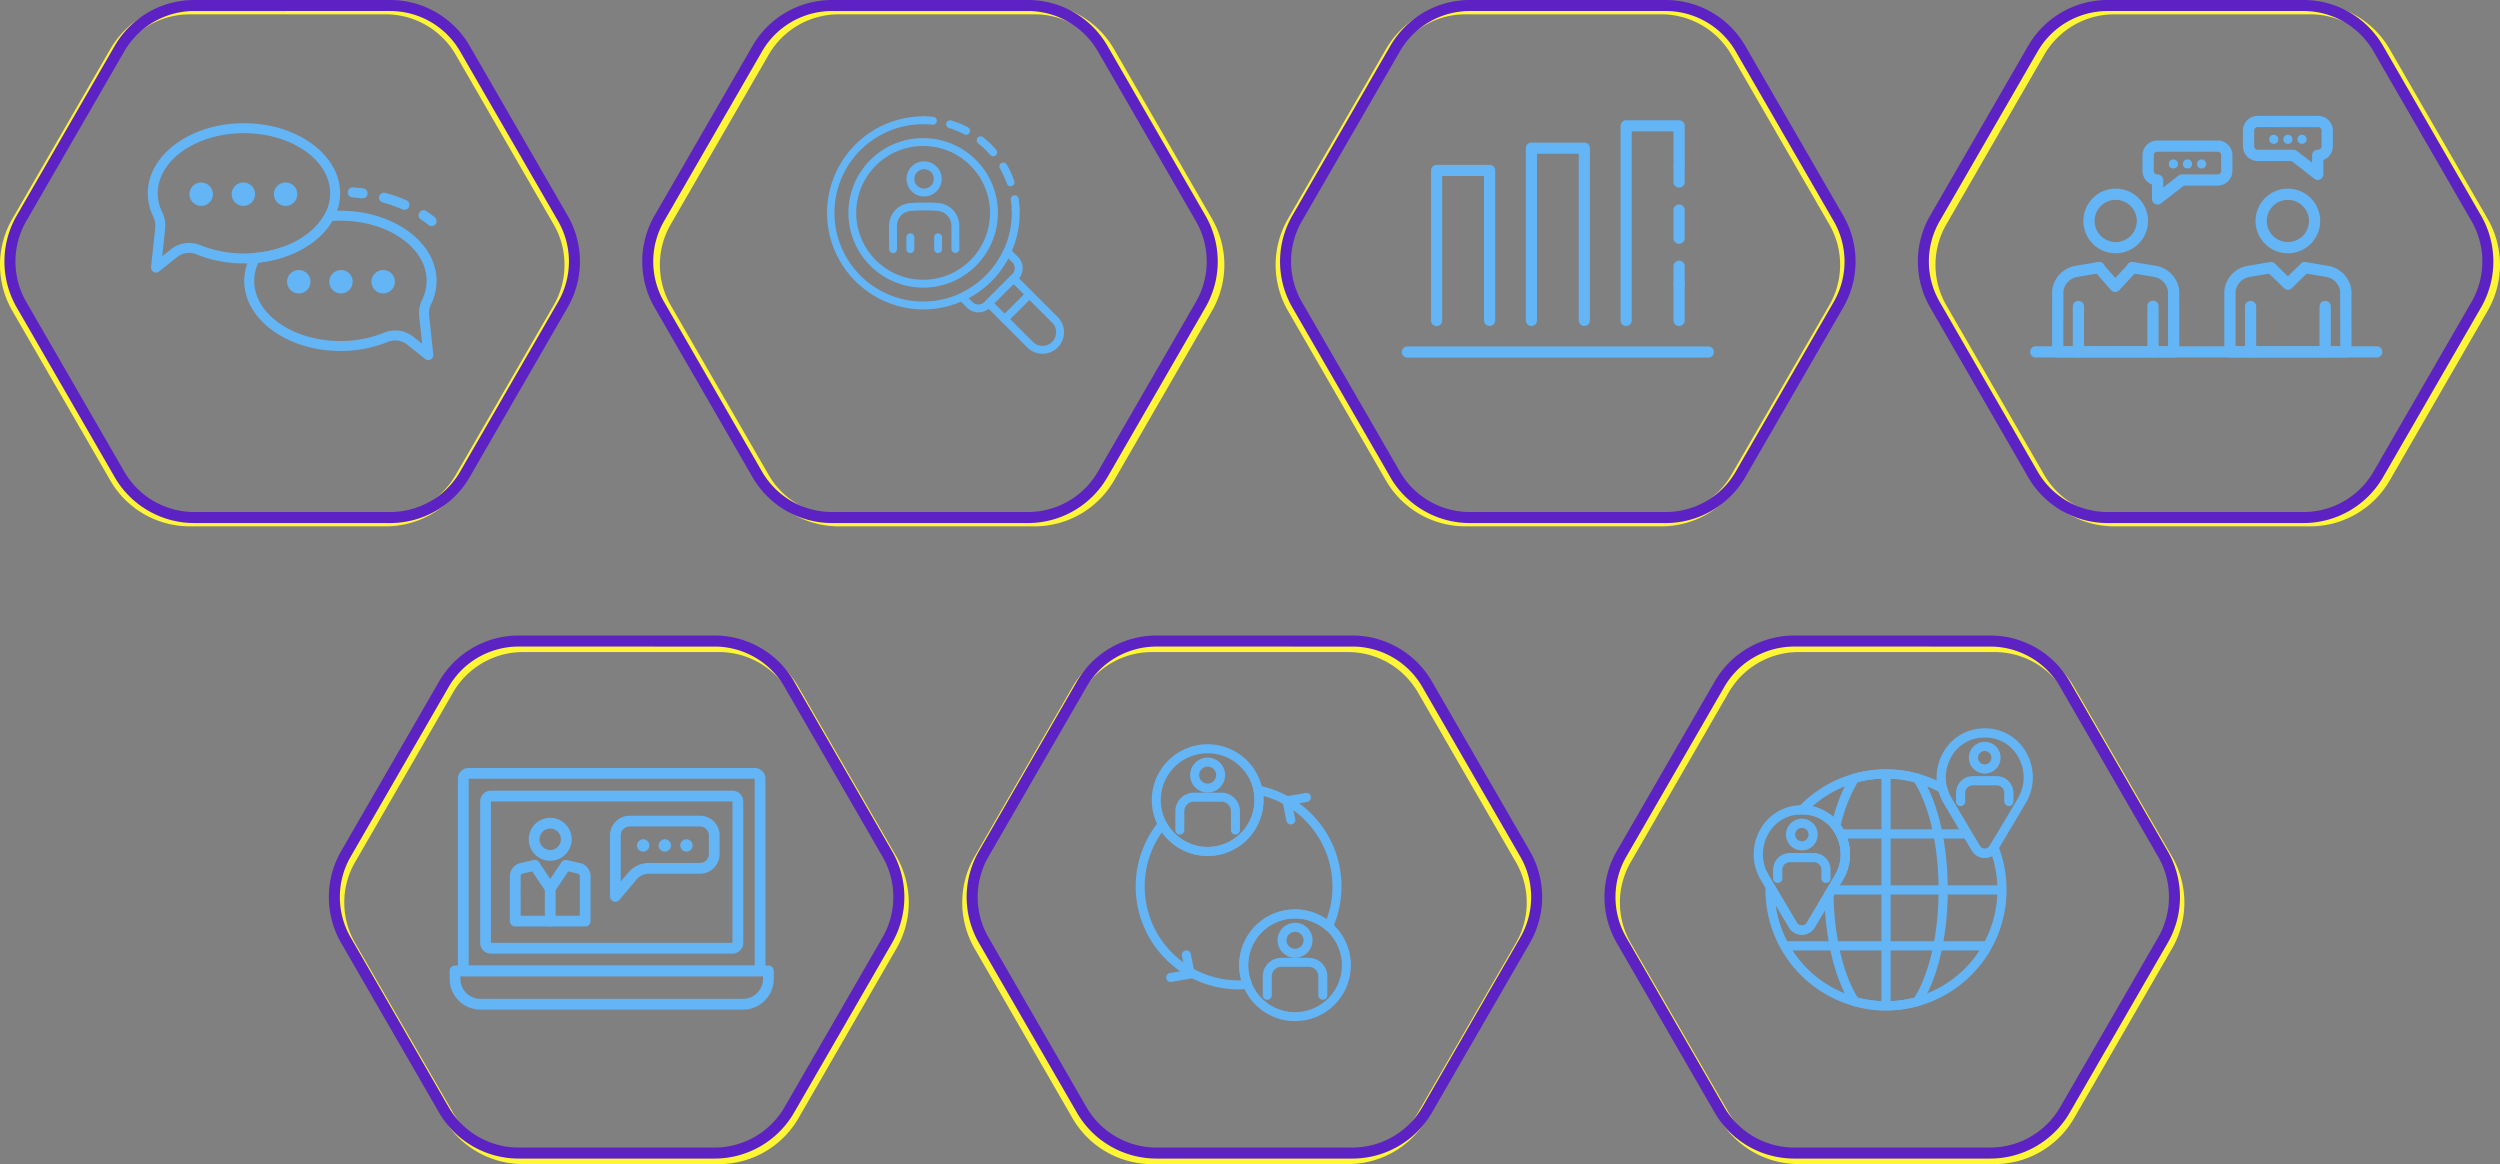 <svg xmlns="http://www.w3.org/2000/svg" width="932.78" height="434.334" viewBox="0 0 932.78 434.334">
  <rect x="0" y="0" width="932.78" height="434.334" fill="#808080" stroke="none"/>
  <g id="Grupo_82343" data-name="Grupo 82343" transform="translate(-334 -2134.105)">
    <g id="Grupo_80940" data-name="Grupo 80940" transform="translate(334 2115.578)">
      <g id="Grupo_80926" data-name="Grupo 80926" transform="translate(0 18.527)">
        <g id="Grupo_80898" data-name="Grupo 80898" transform="translate(55.136 45.969)">
          <path id="Trazado_114258" data-name="Trazado 114258" d="M89.589,200.681a1.856,1.856,0,0,1-1.846-2.053l1.571-14.793a7.326,7.326,0,0,0-.733-3.984,19.837,19.837,0,0,1-2.065-8.733c0-14.425,16.1-26.16,35.882-26.16s35.881,11.735,35.881,26.16-16.1,26.16-35.881,26.16a46.78,46.78,0,0,1-17.707-3.387,7.212,7.212,0,0,0-7.245,1.032l-6.7,5.352A1.858,1.858,0,0,1,89.589,200.681ZM122.4,148.673c-17.736,0-32.166,10.069-32.166,22.445a16.135,16.135,0,0,0,1.691,7.107,11.047,11.047,0,0,1,1.085,6l-1.1,10.365,3.219-2.572a10.919,10.919,0,0,1,10.984-1.564,43.044,43.044,0,0,0,16.288,3.105c17.735,0,32.166-10.069,32.166-22.445S140.133,148.673,122.4,148.673Z" transform="translate(-86.516 -144.958)" fill="#64b5f6"/>
          <ellipse id="Elipse_4861" data-name="Elipse 4861" cx="4.374" cy="4.374" rx="4.374" ry="4.374" transform="translate(15.549 22.11)" fill="#64b5f6"/>
          <ellipse id="Elipse_4862" data-name="Elipse 4862" cx="4.374" cy="4.374" rx="4.374" ry="4.374" transform="translate(31.295 22.11)" fill="#64b5f6"/>
          <ellipse id="Elipse_4863" data-name="Elipse 4863" cx="4.374" cy="4.374" rx="4.374" ry="4.374" transform="translate(47.042 22.11)" fill="#64b5f6"/>
          <ellipse id="Elipse_4864" data-name="Elipse 4864" cx="4.374" cy="4.374" rx="4.374" ry="4.374" transform="translate(83.458 54.77)" fill="#64b5f6"/>
          <ellipse id="Elipse_4865" data-name="Elipse 4865" cx="4.374" cy="4.374" rx="4.374" ry="4.374" transform="translate(67.711 54.77)" fill="#64b5f6"/>
          <ellipse id="Elipse_4866" data-name="Elipse 4866" cx="4.374" cy="4.374" rx="4.374" ry="4.374" transform="translate(51.965 54.77)" fill="#64b5f6"/>
          <path id="Trazado_114259" data-name="Trazado 114259" d="M208.2,248.765a1.854,1.854,0,0,1-1.159-.406l-6.7-5.351a7.208,7.208,0,0,0-7.249-1.032,46.793,46.793,0,0,1-17.706,3.387c-19.784,0-35.88-11.735-35.88-26.16a20.077,20.077,0,0,1,2.425-9.425,1.861,1.861,0,0,1,1.482-.984c11.941-1.047,21.962-6.626,26.149-14.558a1.858,1.858,0,0,1,1.482-.983c1.629-.143,3.008-.209,4.341-.209,19.785,0,35.881,11.735,35.881,26.159a19.841,19.841,0,0,1-2.063,8.732,7.329,7.329,0,0,0-.733,3.984l1.571,14.793a1.858,1.858,0,0,1-1.847,2.053Zm-12.357-11.049a10.923,10.923,0,0,1,6.821,2.389l3.22,2.573-1.1-10.367a11.048,11.048,0,0,1,1.085-6,16.142,16.142,0,0,0,1.689-7.106c0-12.376-14.43-22.445-32.166-22.445-.953,0-1.936.037-3.042.116-4.884,8.318-15.274,14.174-27.562,15.517a16.108,16.108,0,0,0-1.56,6.811c0,12.376,14.429,22.445,32.164,22.445a43.045,43.045,0,0,0,16.288-3.105A10.918,10.918,0,0,1,195.841,237.717Z" transform="translate(-103.515 -160.383)" fill="#64b5f6"/>
          <path id="Trazado_114260" data-name="Trazado 114260" d="M240.14,198.678a1.845,1.845,0,0,1-1.157-.407c-.9-.721-1.869-1.423-2.87-2.087a1.858,1.858,0,0,1,2.053-3.1c1.092.724,2.148,1.492,3.135,2.281a1.858,1.858,0,0,1-1.161,3.309Z" transform="translate(-134.238 -160.298)" fill="#64b5f6"/>
          <path id="Trazado_114261" data-name="Trazado 114261" d="M223.023,189.52a1.853,1.853,0,0,1-.745-.158,52.894,52.894,0,0,0-7.4-2.6,1.858,1.858,0,0,1,.976-3.585,56.59,56.59,0,0,1,7.914,2.788,1.858,1.858,0,0,1-.749,3.559Z" transform="translate(-127.254 -157.196)" fill="#64b5f6"/>
          <path id="Trazado_114262" data-name="Trazado 114262" d="M201.9,184.306a1.819,1.819,0,0,1-.241-.016q-1.774-.231-3.592-.362a1.858,1.858,0,0,1,.265-3.706q1.927.138,3.806.384a1.858,1.858,0,0,1-.238,3.7Z" transform="translate(-121.745 -156.269)" fill="#64b5f6"/>
        </g>
        <path id="Trazado_114327" data-name="Trazado 114327" d="M149.31,274.251h-73.2a34.278,34.278,0,0,1-29.6-17.092L9.9,193.766a34.278,34.278,0,0,1,0-34.184l36.6-63.393A34.278,34.278,0,0,1,76.109,79.1h73.2a34.279,34.279,0,0,1,29.6,17.092l36.6,63.393a34.275,34.275,0,0,1,0,34.184l-36.6,63.394A34.279,34.279,0,0,1,149.31,274.251ZM76.109,83.213A30.154,30.154,0,0,0,50.07,98.246l-36.6,63.394a30.148,30.148,0,0,0,0,30.067L50.07,255.1a30.152,30.152,0,0,0,26.039,15.033h73.2A30.15,30.15,0,0,0,175.349,255.1l36.6-63.394a30.151,30.151,0,0,0,0-30.067l-36.6-63.394A30.152,30.152,0,0,0,149.31,83.213Z" transform="translate(-5.339 -77.861)" fill="#fef536"/>
        <g id="Grupo_80911" data-name="Grupo 80911" transform="translate(1.647)">
          <path id="Trazado_114338" data-name="Trazado 114338" d="M151.735,272.433h-73.2a34.279,34.279,0,0,1-29.6-17.092l-36.6-63.394a34.277,34.277,0,0,1,0-34.184l36.6-63.394a34.28,34.28,0,0,1,29.6-17.092h73.2a34.28,34.28,0,0,1,29.6,17.092l36.6,63.394a34.277,34.277,0,0,1,0,34.184l-36.6,63.394A34.28,34.28,0,0,1,151.735,272.433ZM78.534,81.395A30.151,30.151,0,0,0,52.5,96.428L15.9,159.822a30.151,30.151,0,0,0,0,30.067l36.6,63.393a30.151,30.151,0,0,0,26.038,15.034h73.2a30.152,30.152,0,0,0,26.039-15.034l36.6-63.393a30.148,30.148,0,0,0,0-30.067l-36.6-63.394a30.152,30.152,0,0,0-26.039-15.034Z" transform="translate(-7.765 -77.278)" fill="#5c22c3"/>
        </g>
      </g>
    </g>
    <g id="Grupo_80941" data-name="Grupo 80941" transform="translate(573.621 2115.578)">
      <g id="Grupo_80927" data-name="Grupo 80927" transform="translate(0 18.527)">
        <g id="Grupo_80903" data-name="Grupo 80903" transform="translate(68.779 43.4)">
          <path id="Trazado_114298" data-name="Trazado 114298" d="M509.861,179.007a6.549,6.549,0,1,1,.014,0Zm0-10.173a3.614,3.614,0,1,0,3.614,3.607A3.593,3.593,0,0,0,509.859,168.834Z" transform="translate(-473.478 -149.104)" fill="#64b5f6"/>
          <path id="Trazado_114299" data-name="Trazado 114299" d="M495.227,207.406a1.471,1.471,0,0,1-1.472-1.466l-.031-8.689a8.506,8.506,0,0,1,7.52-8.473,47.232,47.232,0,0,1,5.575-.2,47.747,47.747,0,0,1,5.544.173,8.5,8.5,0,0,1,7.558,8.437l.031,8.686a1.472,1.472,0,0,1-2.944.012l-.03-8.688a5.56,5.56,0,0,0-4.943-5.519,44.486,44.486,0,0,0-5.21-.155,45.548,45.548,0,0,0-5.241.178,5.561,5.561,0,0,0-4.916,5.54l.03,8.685a1.472,1.472,0,0,1-1.466,1.478Z" transform="translate(-470.406 -156.38)" fill="#64b5f6"/>
          <path id="Trazado_114300" data-name="Trazado 114300" d="M499.262,208.925a27.89,27.89,0,1,1,19.727-8.158A27.8,27.8,0,0,1,499.262,208.925Zm0-52.838a24.958,24.958,0,1,0,17.646,7.308A24.8,24.8,0,0,0,499.262,156.086Z" transform="translate(-463.238 -145.015)" fill="#64b5f6"/>
          <path id="Trazado_114301" data-name="Trazado 114301" d="M515.41,144.314a1.541,1.541,0,0,1-.157-.008,33.774,33.774,0,0,0-3.516-.186,1.472,1.472,0,0,1,0-2.944,36.18,36.18,0,0,1,3.827.2,1.472,1.472,0,0,1-.153,2.935Z" transform="translate(-475.712 -141.176)" fill="#64b5f6"/>
          <path id="Trazado_114302" data-name="Trazado 114302" d="M549.091,167.949a1.473,1.473,0,0,1-1.39-.988,32.683,32.683,0,0,0-2.59-5.64,1.472,1.472,0,1,1,2.547-1.477,35.751,35.751,0,0,1,2.823,6.148,1.472,1.472,0,0,1-.906,1.874A1.449,1.449,0,0,1,549.091,167.949Zm-6.474-11.172a1.465,1.465,0,0,1-1.113-.509q-.78-.9-1.639-1.761a33.785,33.785,0,0,0-2.846-2.538,1.472,1.472,0,1,1,1.831-2.306,36.892,36.892,0,0,1,3.1,2.761q.933.936,1.782,1.918a1.472,1.472,0,0,1-1.113,2.435ZM532.5,148.75a1.46,1.46,0,0,1-.682-.168,33.243,33.243,0,0,0-5.747-2.347,1.472,1.472,0,0,1,.854-2.817,36.082,36.082,0,0,1,6.259,2.557,1.472,1.472,0,0,1-.684,2.776Z" transform="translate(-480.447 -141.874)" fill="#64b5f6"/>
          <path id="Trazado_114303" data-name="Trazado 114303" d="M562.4,191.139a1.472,1.472,0,0,1-1.469-1.411,33.137,33.137,0,0,0-.331-3.506,1.472,1.472,0,0,1,2.912-.431,36.691,36.691,0,0,1,.361,3.817,1.473,1.473,0,0,1-1.411,1.531Z" transform="translate(-491.853 -155.085)" fill="#64b5f6"/>
          <path id="Trazado_114304" data-name="Trazado 114304" d="M495.418,213.225a36.025,36.025,0,0,1,0-72.049,1.472,1.472,0,1,1,0,2.944,33.081,33.081,0,1,0,33.053,31.7,1.469,1.469,0,0,1,1.411-1.531,1.485,1.485,0,0,1,1.531,1.41,36.024,36.024,0,0,1-35.994,37.527Z" transform="translate(-459.393 -141.176)" fill="#64b5f6"/>
          <path id="Trazado_114305" data-name="Trazado 114305" d="M539.222,237.482a6.054,6.054,0,0,1-4.293-1.775L532,232.78a1.473,1.473,0,0,1,.424-2.378,33.2,33.2,0,0,0,16.194-16.195,1.472,1.472,0,0,1,2.378-.425l2.928,2.929a6.078,6.078,0,0,1,0,8.583l-10.412,10.412A6.054,6.054,0,0,1,539.222,237.482Zm-3.69-5.336,1.479,1.479a3.13,3.13,0,0,0,4.422,0l10.412-10.412a3.128,3.128,0,0,0,0-4.42l-1.481-1.481a36.2,36.2,0,0,1-14.832,14.834Z" transform="translate(-482.547 -164.329)" fill="#64b5f6"/>
          <path id="Trazado_114306" data-name="Trazado 114306" d="M567.847,257.644a7.992,7.992,0,0,1-5.669-2.345l-15.443-15.443a1.472,1.472,0,0,1,0-2.081l9.258-9.256a1.473,1.473,0,0,1,2.082,0l15.441,15.443a8.013,8.013,0,0,1-5.669,13.682Zm-17.99-18.829,14.4,14.4a5.073,5.073,0,0,0,7.175-7.175l-14.4-14.4Z" transform="translate(-487.273 -169.056)" fill="#64b5f6"/>
          <path id="Trazado_114307" data-name="Trazado 114307" d="M556.517,249.028a1.472,1.472,0,0,1-1.041-2.513l9.256-9.256a1.472,1.472,0,0,1,2.082,2.081l-9.256,9.256A1.468,1.468,0,0,1,556.517,249.028Z" transform="translate(-490.077 -171.86)" fill="#64b5f6"/>
          <path id="Trazado_114308" data-name="Trazado 114308" d="M504.707,212.821a1.472,1.472,0,0,1-1.473-1.473v-4.423a1.472,1.472,0,0,1,2.944,0v4.423A1.472,1.472,0,0,1,504.707,212.821Z" transform="translate(-473.457 -161.795)" fill="#64b5f6"/>
          <path id="Trazado_114309" data-name="Trazado 114309" d="M519.968,212.821a1.471,1.471,0,0,1-1.472-1.473v-4.423a1.472,1.472,0,1,1,2.944,0v4.423A1.471,1.471,0,0,1,519.968,212.821Z" transform="translate(-478.352 -161.795)" fill="#64b5f6"/>
        </g>
        <path id="Trazado_114331" data-name="Trazado 114331" d="M505.738,274.251h-73.2a34.279,34.279,0,0,1-29.6-17.092l-36.6-63.394a34.275,34.275,0,0,1,0-34.184l36.6-63.393a34.279,34.279,0,0,1,29.6-17.092h73.2a34.278,34.278,0,0,1,29.6,17.092l36.6,63.393a34.278,34.278,0,0,1,0,34.184l-36.6,63.394A34.279,34.279,0,0,1,505.738,274.251Zm-73.2-191.038A30.154,30.154,0,0,0,406.5,98.246L369.9,161.64a30.151,30.151,0,0,0,0,30.067L406.5,255.1a30.152,30.152,0,0,0,26.039,15.033h73.2A30.152,30.152,0,0,0,531.777,255.1l36.6-63.394a30.148,30.148,0,0,0,0-30.067l-36.6-63.394a30.154,30.154,0,0,0-26.039-15.033Z" transform="translate(-359.298 -77.861)" fill="#fef536"/>
        <g id="Grupo_80910" data-name="Grupo 80910">
          <path id="Trazado_114337" data-name="Trazado 114337" d="M502.1,272.433H428.9a34.278,34.278,0,0,1-29.6-17.092l-36.6-63.394a34.273,34.273,0,0,1,0-34.184L399.3,94.37a34.279,34.279,0,0,1,29.6-17.092h73.2a34.279,34.279,0,0,1,29.6,17.092l36.6,63.394a34.273,34.273,0,0,1,0,34.184l-36.6,63.394A34.278,34.278,0,0,1,502.1,272.433ZM428.9,81.395a30.153,30.153,0,0,0-26.039,15.034l-36.6,63.394a30.151,30.151,0,0,0,0,30.067l36.6,63.393A30.153,30.153,0,0,0,428.9,268.316h73.2a30.153,30.153,0,0,0,26.039-15.034l36.6-63.393a30.148,30.148,0,0,0,0-30.067l-36.6-63.394A30.153,30.153,0,0,0,502.1,81.395Z" transform="translate(-358.131 -77.278)" fill="#5c22c3"/>
        </g>
      </g>
    </g>
    <g id="Grupo_80942" data-name="Grupo 80942" transform="translate(809.948 2115.578)">
      <g id="Grupo_80928" data-name="Grupo 80928" transform="translate(0 18.527)">
        <g id="Grupo_80899" data-name="Grupo 80899" transform="translate(47.084 44.877)">
          <path id="Trazado_114263" data-name="Trazado 114263" d="M889.767,271.762H777.472a2.08,2.08,0,0,1,0-4.16H889.767a2.08,2.08,0,1,1,0,4.16Z" transform="translate(-775.393 -183.208)" fill="#64b5f6"/>
          <path id="Trazado_114264" data-name="Trazado 114264" d="M813.3,227.955a2.079,2.079,0,0,1-2.08-2.08V172h-15.6v53.872a2.08,2.08,0,1,1-4.159,0V169.923a2.079,2.079,0,0,1,2.08-2.079H813.3a2.079,2.079,0,0,1,2.08,2.079v55.952A2.079,2.079,0,0,1,813.3,227.955Z" transform="translate(-780.549 -151.207)" fill="#64b5f6"/>
          <path id="Trazado_114265" data-name="Trazado 114265" d="M865.35,224.026a2.079,2.079,0,0,1-2.079-2.08v-62.19h-15.6v62.19a2.079,2.079,0,1,1-4.159,0v-64.27a2.079,2.079,0,0,1,2.08-2.079H865.35a2.079,2.079,0,0,1,2.08,2.079v64.27A2.079,2.079,0,0,1,865.35,224.026Z" transform="translate(-797.246 -147.279)" fill="#64b5f6"/>
          <path id="Trazado_114266" data-name="Trazado 114266" d="M897.643,220.1a2.079,2.079,0,0,1-2.08-2.08V145.43a2.079,2.079,0,0,1,2.08-2.08H917.4a2.079,2.079,0,0,1,2.08,2.08v14.73a2.08,2.08,0,0,1-4.16,0V147.509h-15.6v70.509A2.079,2.079,0,0,1,897.643,220.1Z" transform="translate(-813.942 -143.35)" fill="#64b5f6"/>
          <path id="Trazado_114267" data-name="Trazado 114267" d="M926.729,230.928a2.079,2.079,0,0,1-2.08-2.08V222.61a2.08,2.08,0,1,1,4.159,0v6.239A2.079,2.079,0,0,1,926.729,230.928Z" transform="translate(-823.272 -168.108)" fill="#64b5f6"/>
          <path id="Trazado_114268" data-name="Trazado 114268" d="M926.729,204.3a2.079,2.079,0,0,1-2.08-2.08V191.738a2.08,2.08,0,1,1,4.159,0v10.484A2.079,2.079,0,0,1,926.729,204.3Z" transform="translate(-823.272 -158.205)" fill="#64b5f6"/>
          <path id="Trazado_114269" data-name="Trazado 114269" d="M926.729,175.435a2.079,2.079,0,0,1-2.08-2.08v-6.239a2.08,2.08,0,0,1,4.159,0v6.239A2.079,2.079,0,0,1,926.729,175.435Z" transform="translate(-823.272 -150.307)" fill="#64b5f6"/>
          <path id="Trazado_114270" data-name="Trazado 114270" d="M926.729,247.8a2.079,2.079,0,0,1-2.08-2.08V231.795a2.08,2.08,0,1,1,4.159,0v13.927A2.079,2.079,0,0,1,926.729,247.8Z" transform="translate(-823.272 -171.055)" fill="#64b5f6"/>
        </g>
        <path id="Trazado_114326" data-name="Trazado 114326" d="M850.043,274.251h-73.2a34.279,34.279,0,0,1-29.6-17.092l-36.6-63.394a34.278,34.278,0,0,1,0-34.184l36.6-63.393a34.279,34.279,0,0,1,29.6-17.092h73.2a34.278,34.278,0,0,1,29.6,17.092l36.6,63.393a34.275,34.275,0,0,1,0,34.184l-36.6,63.394A34.279,34.279,0,0,1,850.043,274.251Zm-73.2-191.038A30.154,30.154,0,0,0,750.8,98.246L714.2,161.64a30.148,30.148,0,0,0,0,30.067L750.8,255.1a30.152,30.152,0,0,0,26.039,15.033h73.2A30.152,30.152,0,0,0,876.082,255.1l36.6-63.394a30.151,30.151,0,0,0,0-30.067l-36.6-63.394a30.154,30.154,0,0,0-26.039-15.033Z" transform="translate(-706.072 -77.861)" fill="#fef536"/>
        <g id="Grupo_80905" data-name="Grupo 80905" transform="translate(1.647)">
          <path id="Trazado_114332" data-name="Trazado 114332" d="M852.468,272.433h-73.2a34.279,34.279,0,0,1-29.6-17.092l-36.6-63.394a34.277,34.277,0,0,1,0-34.184l36.6-63.394a34.28,34.28,0,0,1,29.6-17.092h73.2a34.279,34.279,0,0,1,29.6,17.092l36.6,63.394a34.277,34.277,0,0,1,0,34.184l-36.6,63.394A34.278,34.278,0,0,1,852.468,272.433Zm-73.2-191.039a30.153,30.153,0,0,0-26.039,15.034l-36.6,63.394a30.148,30.148,0,0,0,0,30.067l36.6,63.393a30.153,30.153,0,0,0,26.039,15.034h73.2a30.151,30.151,0,0,0,26.038-15.034l36.6-63.393a30.151,30.151,0,0,0,0-30.067l-36.6-63.394a30.151,30.151,0,0,0-26.038-15.034Z" transform="translate(-708.497 -77.278)" fill="#5c22c3"/>
        </g>
      </g>
    </g>
    <g id="Grupo_80943" data-name="Grupo 80943" transform="translate(1049.569 2115.578)">
      <g id="Grupo_80929" data-name="Grupo 80929" transform="translate(0 18.527)">
        <g id="Grupo_80904" data-name="Grupo 80904" transform="translate(42.044 43.231)">
          <path id="Trazado_114310" data-name="Trazado 114310" d="M1146.078,263.62a2.094,2.094,0,0,1-2.095-2.1V244.454a2.1,2.1,0,0,1,4.19,0v17.071A2.094,2.094,0,0,1,1146.078,263.62Z" transform="translate(-1128.213 -173.464)" fill="#64b5f6"/>
          <path id="Trazado_114311" data-name="Trazado 114311" d="M1187.055,263.62a2.094,2.094,0,0,1-2.095-2.1V244.454a2.095,2.095,0,0,1,4.189,0v17.071A2.094,2.094,0,0,1,1187.055,263.62Z" transform="translate(-1141.358 -173.464)" fill="#64b5f6"/>
          <path id="Trazado_114312" data-name="Trazado 114312" d="M1177.984,256.834h-43.262a2.1,2.1,0,0,1-2.1-2.1l.014-22.658a1.95,1.95,0,0,1,.012-.219,10.5,10.5,0,0,1,8.672-9.221l8.358-1.405a2.1,2.1,0,1,1,.7,4.132l-8.357,1.405a6.3,6.3,0,0,0-5.191,5.428l-.012,20.445h39.068l-.025-20.442a6.3,6.3,0,0,0-5.191-5.43l-8.357-1.405a2.1,2.1,0,1,1,.7-4.132l8.358,1.405a10.506,10.506,0,0,1,8.672,9.221,1.87,1.87,0,0,1,.012.219l.026,22.658a2.093,2.093,0,0,1-2.095,2.1Z" transform="translate(-1124.57 -166.679)" fill="#64b5f6"/>
          <path id="Trazado_114313" data-name="Trazado 114313" d="M1240.664,263.62a2.094,2.094,0,0,1-2.1-2.1V244.454a2.1,2.1,0,0,1,4.19,0v17.071A2.094,2.094,0,0,1,1240.664,263.62Z" transform="translate(-1158.555 -173.464)" fill="#64b5f6"/>
          <path id="Trazado_114314" data-name="Trazado 114314" d="M1281.641,263.62a2.094,2.094,0,0,1-2.1-2.1V244.454a2.1,2.1,0,0,1,4.19,0v17.071A2.094,2.094,0,0,1,1281.641,263.62Z" transform="translate(-1171.7 -173.464)" fill="#64b5f6"/>
          <path id="Trazado_114315" data-name="Trazado 114315" d="M1272.568,256.834h-43.262a2.1,2.1,0,0,1-2.095-2.1l.014-22.658a2.011,2.011,0,0,1,.012-.219,10.507,10.507,0,0,1,8.672-9.221l8.358-1.405a2.1,2.1,0,0,1,.7,4.132l-8.357,1.405a6.3,6.3,0,0,0-5.191,5.428l-.012,20.445h39.068l-.025-20.445a6.3,6.3,0,0,0-5.19-5.428l-8.358-1.405a2.1,2.1,0,0,1,.7-4.132l8.357,1.405a10.5,10.5,0,0,1,8.673,9.221,2.178,2.178,0,0,1,.012.219l.026,22.658a2.093,2.093,0,0,1-2.1,2.1Z" transform="translate(-1154.911 -166.679)" fill="#64b5f6"/>
          <path id="Trazado_114316" data-name="Trazado 114316" d="M1163.377,232.366a2.112,2.112,0,0,1-1.576-.713l-6.115-6.973a2.095,2.095,0,0,1,3.151-2.762l4.589,5.231,4.937-5.281a2.094,2.094,0,1,1,3.06,2.86l-6.516,6.973A2.091,2.091,0,0,1,1163.377,232.366Z" transform="translate(-1131.8 -166.677)" fill="#64b5f6"/>
          <path id="Trazado_114317" data-name="Trazado 114317" d="M1258.167,231.553a2.093,2.093,0,0,1-1.462-.594l-6.322-6.158a2.1,2.1,0,0,1,2.925-3l4.857,4.734,4.849-4.732a2.095,2.095,0,1,1,2.925,3l-6.309,6.158A2.086,2.086,0,0,1,1258.167,231.553Z" transform="translate(-1162.141 -166.678)" fill="#64b5f6"/>
          <path id="Trazado_114318" data-name="Trazado 114318" d="M1249.77,271.682H1122.86a2.1,2.1,0,1,1,0-4.19H1249.77a2.1,2.1,0,1,1,0,4.19Z" transform="translate(-1120.765 -181.527)" fill="#64b5f6"/>
          <path id="Trazado_114319" data-name="Trazado 114319" d="M1161.854,205.02a12.06,12.06,0,1,1,12.06-12.06A12.073,12.073,0,0,1,1161.854,205.02Zm0-19.931a7.87,7.87,0,1,0,7.871,7.871A7.88,7.88,0,0,0,1161.854,185.089Z" transform="translate(-1130.077 -153.749)" fill="#64b5f6"/>
          <path id="Trazado_114320" data-name="Trazado 114320" d="M1256.437,205.02a12.06,12.06,0,1,1,12.061-12.06A12.073,12.073,0,0,1,1256.437,205.02Zm0-19.931a7.87,7.87,0,1,0,7.871,7.871A7.88,7.88,0,0,0,1256.437,185.089Z" transform="translate(-1160.418 -153.749)" fill="#64b5f6"/>
          <path id="Trazado_114321" data-name="Trazado 114321" d="M1187.913,178.35a2.1,2.1,0,0,1-2.095-2.1V170.9a5.464,5.464,0,0,1-3.534-5.106v-5.845a5.5,5.5,0,0,1,5.493-5.491h22.558a5.5,5.5,0,0,1,5.492,5.491v5.845a5.5,5.5,0,0,1-5.492,5.491h-12.62l-8.516,6.624A2.091,2.091,0,0,1,1187.913,178.35Zm-.135-19.7a1.3,1.3,0,0,0-1.3,1.3v5.845a1.3,1.3,0,0,0,1.3,1.3,2.213,2.213,0,0,1,2.231,2.095v2.783l5.7-4.435a2.092,2.092,0,0,1,1.286-.442h13.339a1.3,1.3,0,0,0,1.3-1.3v-5.845a1.3,1.3,0,0,0-1.3-1.3Z" transform="translate(-1140.5 -145.266)" fill="#64b5f6"/>
          <ellipse id="Elipse_4867" data-name="Elipse 4867" cx="1.699" cy="1.699" rx="1.699" ry="1.699" transform="translate(51.593 16.245)" fill="#64b5f6"/>
          <ellipse id="Elipse_4868" data-name="Elipse 4868" cx="1.699" cy="1.699" rx="1.699" ry="1.699" transform="translate(56.859 16.245)" fill="#64b5f6"/>
          <path id="Trazado_114322" data-name="Trazado 114322" d="M1215.627,166.542a1.7,1.7,0,1,1-1.7-1.7A1.7,1.7,0,0,1,1215.627,166.542Z" transform="translate(-1150.106 -148.598)" fill="#64b5f6"/>
          <path id="Trazado_114323" data-name="Trazado 114323" d="M1265.357,164.821a2.089,2.089,0,0,1-1.286-.442l-8.515-6.624h-12.621a5.5,5.5,0,0,1-5.491-5.493v-5.843a5.5,5.5,0,0,1,5.491-5.493h22.558a5.5,5.5,0,0,1,5.493,5.493v5.843a5.5,5.5,0,0,1-3.533,5.131v5.334a2.093,2.093,0,0,1-2.1,2.095Zm-22.423-19.706a1.3,1.3,0,0,0-1.3,1.3v5.843a1.3,1.3,0,0,0,1.3,1.3h13.339a2.093,2.093,0,0,1,1.287.441l5.7,4.435V155.66a2.094,2.094,0,0,1,2.095-2.095,1.341,1.341,0,0,0,1.438-1.3v-5.843a1.306,1.306,0,0,0-1.3-1.3Z" transform="translate(-1158.193 -140.926)" fill="#64b5f6"/>
          <ellipse id="Elipse_4869" data-name="Elipse 4869" cx="1.699" cy="1.699" rx="1.699" ry="1.699" transform="translate(99.587 7.056)" fill="#64b5f6"/>
          <path id="Trazado_114324" data-name="Trazado 114324" d="M1259.633,153.013a1.7,1.7,0,1,0,1.7-1.7A1.7,1.7,0,0,0,1259.633,153.013Z" transform="translate(-1165.312 -144.258)" fill="#64b5f6"/>
          <ellipse id="Elipse_4870" data-name="Elipse 4870" cx="1.699" cy="1.699" rx="1.699" ry="1.699" transform="translate(89.055 7.056)" fill="#64b5f6"/>
        </g>
        <path id="Trazado_114325" data-name="Trazado 114325" d="M1206.471,274.251h-73.2a34.279,34.279,0,0,1-29.6-17.092l-36.6-63.394a34.274,34.274,0,0,1,0-34.184l36.6-63.393a34.278,34.278,0,0,1,29.6-17.092h73.2a34.278,34.278,0,0,1,29.6,17.092l36.6,63.393a34.278,34.278,0,0,1,0,34.184l-36.6,63.394A34.278,34.278,0,0,1,1206.471,274.251Zm-73.2-191.038a30.152,30.152,0,0,0-26.038,15.033l-36.6,63.394a30.151,30.151,0,0,0,0,30.067l36.6,63.394a30.15,30.15,0,0,0,26.038,15.033h73.2A30.152,30.152,0,0,0,1232.51,255.1l36.6-63.394a30.147,30.147,0,0,0,0-30.067l-36.6-63.394a30.154,30.154,0,0,0-26.039-15.033Z" transform="translate(-1060.031 -77.861)" fill="#fef536"/>
        <g id="Grupo_80906" data-name="Grupo 80906">
          <path id="Trazado_114333" data-name="Trazado 114333" d="M1202.834,272.433h-73.2a34.279,34.279,0,0,1-29.6-17.092l-36.6-63.394a34.274,34.274,0,0,1,0-34.184l36.6-63.394a34.28,34.28,0,0,1,29.6-17.092h73.2a34.279,34.279,0,0,1,29.6,17.092l36.6,63.394a34.278,34.278,0,0,1,0,34.184l-36.6,63.394A34.278,34.278,0,0,1,1202.834,272.433Zm-73.2-191.039a30.151,30.151,0,0,0-26.039,15.034l-36.6,63.394a30.151,30.151,0,0,0,0,30.067l36.6,63.393a30.151,30.151,0,0,0,26.039,15.034h73.2a30.153,30.153,0,0,0,26.039-15.034l36.6-63.393a30.147,30.147,0,0,0,0-30.067l-36.6-63.394a30.153,30.153,0,0,0-26.039-15.034Z" transform="translate(-1058.864 -77.278)" fill="#5c22c3"/>
        </g>
      </g>
    </g>
    <g id="Grupo_80944" data-name="Grupo 80944" transform="translate(456.692 2355.166)">
      <g id="Grupo_80930" data-name="Grupo 80930" transform="translate(0 16.06)">
        <g id="Grupo_80902" data-name="Grupo 80902" transform="translate(45.083 49.428)">
          <path id="Trazado_114288" data-name="Trazado 114288" d="M361.824,625.37h-98.03a11.453,11.453,0,0,1-11.44-11.44v-3a2.006,2.006,0,0,1,2.008-2.008h116.9a2.007,2.007,0,0,1,2.008,2.008v3A11.455,11.455,0,0,1,361.824,625.37ZM256.37,612.941v.988a7.431,7.431,0,0,0,7.424,7.424h98.03a7.433,7.433,0,0,0,7.426-7.424v-.988Z" transform="translate(-252.354 -535.225)" fill="#64b5f6"/>
          <path id="Trazado_114289" data-name="Trazado 114289" d="M369.628,578.133H258.9a2.008,2.008,0,0,1-2.008-2.009V504.433a4.022,4.022,0,0,1,4.016-4.016H367.621a4.021,4.021,0,0,1,4.016,4.016v71.692A2.007,2.007,0,0,1,369.628,578.133Zm-108.717-4.016H367.621V504.433H260.911Z" transform="translate(-253.811 -500.417)" fill="#64b5f6"/>
          <path id="Trazado_114290" data-name="Trazado 114290" d="M363.247,573.666H273.112a4.021,4.021,0,0,1-4.016-4.016V516.894a4.022,4.022,0,0,1,4.016-4.016h90.135a4.022,4.022,0,0,1,4.016,4.016v52.756A4.021,4.021,0,0,1,363.247,573.666Zm-90.135-56.772v52.756h90.135V516.894Z" transform="translate(-257.725 -504.414)" fill="#64b5f6"/>
          <path id="Trazado_114291" data-name="Trazado 114291" d="M303.81,543.8a8.008,8.008,0,1,1,8.009-8.009A8.017,8.017,0,0,1,303.81,543.8Zm0-12a3.992,3.992,0,1,0,3.992,3.991A4,4,0,0,0,303.81,531.8Z" transform="translate(-266.292 -509.195)" fill="#64b5f6"/>
          <path id="Trazado_114292" data-name="Trazado 114292" d="M313.529,575.743H287.434a2.007,2.007,0,0,1-2.008-2.008V557.02a5.124,5.124,0,0,1,3.253-4.748,2.071,2.071,0,0,1,.266-.083l5.254-1.229a2.01,2.01,0,0,1,2.126.84l4.155,6.215,4.155-6.215a2.01,2.01,0,0,1,2.126-.84l5.254,1.229a2.084,2.084,0,0,1,.267.083,5.122,5.122,0,0,1,3.255,4.748v16.716A2.006,2.006,0,0,1,313.529,575.743Zm-24.087-4.016h22.079V557.02a1.078,1.078,0,0,0-.592-.959l-3.728-.873-5.052,7.556a2.084,2.084,0,0,1-3.337,0l-5.051-7.556-3.728.873a1.077,1.077,0,0,0-.59.959Z" transform="translate(-262.963 -516.614)" fill="#64b5f6"/>
          <path id="Trazado_114293" data-name="Trazado 114293" d="M306.642,579.858a2.007,2.007,0,0,1-2.008-2.008V565.743a2.008,2.008,0,0,1,4.016,0v12.108A2.006,2.006,0,0,1,306.642,579.858Z" transform="translate(-269.125 -520.728)" fill="#64b5f6"/>
          <path id="Trazado_114294" data-name="Trazado 114294" d="M342.426,558.732a2.01,2.01,0,0,1-2.008-2.008V533.962a7.339,7.339,0,0,1,7.332-7.33H374a7.339,7.339,0,0,1,7.332,7.33v6.976a7.339,7.339,0,0,1-7.332,7.33h-19.03a6.082,6.082,0,0,0-4.673,2.183l-6.328,7.561A2,2,0,0,1,342.426,558.732Zm5.324-28.084a3.32,3.32,0,0,0-3.317,3.314V551.2l2.781-3.322a10.081,10.081,0,0,1,7.752-3.622H374a3.319,3.319,0,0,0,3.316-3.314v-6.976A3.319,3.319,0,0,0,374,530.648Z" transform="translate(-280.604 -508.826)" fill="#64b5f6"/>
          <path id="Trazado_114295" data-name="Trazado 114295" d="M359.872,541.874a2.3,2.3,0,1,1-2.3-2.3A2.3,2.3,0,0,1,359.872,541.874Z" transform="translate(-285.367 -512.977)" fill="#64b5f6"/>
          <path id="Trazado_114296" data-name="Trazado 114296" d="M371.748,541.874a2.3,2.3,0,1,1-2.3-2.3A2.3,2.3,0,0,1,371.748,541.874Z" transform="translate(-289.177 -512.977)" fill="#64b5f6"/>
          <path id="Trazado_114297" data-name="Trazado 114297" d="M383.624,541.874a2.3,2.3,0,1,1-2.3-2.3A2.3,2.3,0,0,1,383.624,541.874Z" transform="translate(-292.986 -512.977)" fill="#64b5f6"/>
        </g>
        <path id="Trazado_114328" data-name="Trazado 114328" d="M332.373,625.83h-73.2a34.279,34.279,0,0,1-29.6-17.092l-36.6-63.394a34.275,34.275,0,0,1,0-34.184l36.6-63.393a34.278,34.278,0,0,1,29.6-17.092h73.2a34.278,34.278,0,0,1,29.6,17.092l36.6,63.393a34.278,34.278,0,0,1,0,34.184l-36.6,63.394A34.279,34.279,0,0,1,332.373,625.83Zm-73.2-191.038a30.151,30.151,0,0,0-26.038,15.033l-36.6,63.394a30.151,30.151,0,0,0,0,30.067l36.6,63.394a30.151,30.151,0,0,0,26.038,15.033h73.2a30.153,30.153,0,0,0,26.039-15.033l36.6-63.394a30.148,30.148,0,0,0,0-30.067l-36.6-63.394a30.153,30.153,0,0,0-26.039-15.033Z" transform="translate(-186.756 -428.617)" fill="#fef536"/>
        <g id="Grupo_80907" data-name="Grupo 80907">
          <path id="Trazado_114334" data-name="Trazado 114334" d="M329.949,622.8h-73.2a34.28,34.28,0,0,1-29.6-17.092l-36.6-63.394a34.278,34.278,0,0,1,0-34.184l36.6-63.393a34.28,34.28,0,0,1,29.6-17.092h73.2a34.279,34.279,0,0,1,29.6,17.092l36.6,63.393a34.278,34.278,0,0,1,0,34.184l-36.6,63.394A34.28,34.28,0,0,1,329.949,622.8Zm-73.2-191.038A30.152,30.152,0,0,0,230.709,446.8l-36.6,63.393a30.148,30.148,0,0,0,0,30.067l36.6,63.394a30.151,30.151,0,0,0,26.039,15.033h73.2a30.151,30.151,0,0,0,26.038-15.033l36.6-63.394a30.151,30.151,0,0,0,0-30.067l-36.6-63.393a30.152,30.152,0,0,0-26.038-15.034Z" transform="translate(-185.979 -427.644)" fill="#5c22c3"/>
        </g>
      </g>
    </g>
    <g id="Grupo_80945" data-name="Grupo 80945" transform="translate(693.02 2355.166)">
      <g id="Grupo_80931" data-name="Grupo 80931" transform="translate(0 16.06)">
        <g id="Grupo_80900" data-name="Grupo 80900" transform="translate(64.722 40.567)">
          <path id="Trazado_114271" data-name="Trazado 114271" d="M665.644,507.758a6.524,6.524,0,1,1,6.522-6.524A6.531,6.531,0,0,1,665.644,507.758Zm0-9.691a3.168,3.168,0,1,0,3.167,3.167A3.171,3.171,0,0,0,665.644,498.067Z" transform="translate(-638.805 -489.726)" fill="#64b5f6"/>
          <path id="Trazado_114272" data-name="Trazado 114272" d="M673.406,529.593a1.678,1.678,0,0,1-1.678-1.678v-7.028a3.574,3.574,0,0,0-3.569-3.569H657.912a3.574,3.574,0,0,0-3.569,3.569v7.028a1.678,1.678,0,1,1-3.356,0v-7.028a6.934,6.934,0,0,1,6.925-6.925h10.246a6.933,6.933,0,0,1,6.925,6.925v7.028A1.677,1.677,0,0,1,673.406,529.593Z" transform="translate(-636.196 -495.901)" fill="#64b5f6"/>
          <path id="Trazado_114273" data-name="Trazado 114273" d="M658.884,529.045a20.837,20.837,0,1,1,20.838-20.836A20.86,20.86,0,0,1,658.884,529.045Zm0-38.317a17.481,17.481,0,1,0,17.481,17.481A17.5,17.5,0,0,0,658.884,490.728Z" transform="translate(-632.045 -487.371)" fill="#64b5f6"/>
          <path id="Trazado_114274" data-name="Trazado 114274" d="M713.666,598.494a6.524,6.524,0,1,1,6.524-6.523A6.53,6.53,0,0,1,713.666,598.494Zm0-9.691a3.168,3.168,0,1,0,3.168,3.168A3.171,3.171,0,0,0,713.666,588.8Z" transform="translate(-654.21 -518.832)" fill="#64b5f6"/>
          <path id="Trazado_114275" data-name="Trazado 114275" d="M721.427,620.329a1.677,1.677,0,0,1-1.678-1.678v-7.028a3.573,3.573,0,0,0-3.568-3.569H705.934a3.573,3.573,0,0,0-3.567,3.569v7.028a1.678,1.678,0,0,1-3.357,0v-7.028a6.932,6.932,0,0,1,6.924-6.924h10.247a6.932,6.932,0,0,1,6.924,6.924v7.028A1.678,1.678,0,0,1,721.427,620.329Z" transform="translate(-651.601 -525.008)" fill="#64b5f6"/>
          <path id="Trazado_114276" data-name="Trazado 114276" d="M706.9,619.781a20.837,20.837,0,1,1,20.837-20.837A20.861,20.861,0,0,1,706.9,619.781Zm0-38.317a17.481,17.481,0,1,0,17.481,17.48A17.5,17.5,0,0,0,706.9,581.464Z" transform="translate(-647.449 -516.478)" fill="#64b5f6"/>
          <path id="Trazado_114277" data-name="Trazado 114277" d="M667.6,586.1a38.388,38.388,0,0,1-29.749-62.654,1.679,1.679,0,0,1,2.779.269,17.48,17.48,0,0,0,32.9-8.235,17.661,17.661,0,0,0-.342-3.439,1.677,1.677,0,0,1,1.974-1.973,38.393,38.393,0,0,1,27.528,53.215,1.677,1.677,0,0,1-2.628.589,17.465,17.465,0,0,0-27.6,19.769,1.679,1.679,0,0,1-1.408,2.3C669.833,586.046,668.7,586.1,667.6,586.1Zm-28.594-58.633A35.033,35.033,0,0,0,667.6,582.743c.331,0,.665-.006,1.006-.016a20.65,20.65,0,0,1-.776-5.62,20.817,20.817,0,0,1,32.6-17.178,34.739,34.739,0,0,0,2.2-12.221,35.124,35.124,0,0,0-25.809-33.8c.041.526.061,1.052.061,1.574a20.836,20.836,0,0,1-37.879,11.988Z" transform="translate(-629.21 -494.641)" fill="#64b5f6"/>
          <path id="Trazado_114278" data-name="Trazado 114278" d="M712.941,525.88a1.679,1.679,0,0,1-1.644-1.35l-1.43-7.16a1.678,1.678,0,0,1,1.36-1.982l7.286-1.257a1.678,1.678,0,0,1,.57,3.307l-5.588.964,1.093,5.471a1.677,1.677,0,0,1-1.647,2.006Z" transform="translate(-655.073 -495.947)" fill="#64b5f6"/>
          <path id="Trazado_114279" data-name="Trazado 114279" d="M647.64,612.388a1.678,1.678,0,0,1-.283-3.332l5.587-.964-1.091-5.471a1.677,1.677,0,1,1,3.29-.657l1.429,7.16a1.677,1.677,0,0,1-1.36,1.982l-7.285,1.257A1.639,1.639,0,0,1,647.64,612.388Z" transform="translate(-634.584 -523.698)" fill="#64b5f6"/>
        </g>
        <path id="Trazado_114330" data-name="Trazado 114330" d="M677.891,625.83h-73.2a34.281,34.281,0,0,1-29.605-17.092l-36.6-63.394a34.278,34.278,0,0,1,0-34.184l36.6-63.393a34.28,34.28,0,0,1,29.605-17.092h73.2a34.28,34.28,0,0,1,29.6,17.092l36.6,63.393a34.278,34.278,0,0,1,0,34.184l-36.6,63.394A34.281,34.281,0,0,1,677.891,625.83Zm-73.2-191.038a30.152,30.152,0,0,0-26.039,15.033l-36.6,63.394a30.147,30.147,0,0,0,0,30.067l36.6,63.394a30.152,30.152,0,0,0,26.039,15.033h73.2A30.152,30.152,0,0,0,703.93,606.68l36.6-63.394a30.148,30.148,0,0,0,0-30.067l-36.6-63.394a30.152,30.152,0,0,0-26.039-15.033Z" transform="translate(-533.92 -428.617)" fill="#fef536"/>
        <g id="Grupo_80908" data-name="Grupo 80908" transform="translate(1.647)">
          <path id="Trazado_114335" data-name="Trazado 114335" d="M680.315,622.8h-73.2a34.279,34.279,0,0,1-29.6-17.092l-36.6-63.394a34.275,34.275,0,0,1,0-34.184l36.6-63.393a34.278,34.278,0,0,1,29.6-17.092h73.2a34.278,34.278,0,0,1,29.6,17.092l36.6,63.393a34.278,34.278,0,0,1,0,34.184l-36.6,63.394A34.278,34.278,0,0,1,680.315,622.8Zm-73.2-191.038A30.151,30.151,0,0,0,581.076,446.8l-36.6,63.393a30.152,30.152,0,0,0,0,30.067l36.6,63.394a30.15,30.15,0,0,0,26.038,15.033h73.2a30.152,30.152,0,0,0,26.039-15.033l36.6-63.394a30.148,30.148,0,0,0,0-30.067l-36.6-63.393a30.153,30.153,0,0,0-26.039-15.034Z" transform="translate(-536.345 -427.644)" fill="#5c22c3"/>
        </g>
      </g>
    </g>
    <g id="Grupo_80946" data-name="Grupo 80946" transform="translate(932.641 2355.166)">
      <g id="Grupo_80932" data-name="Grupo 80932" transform="translate(0 16.06)">
        <g id="Grupo_80901" data-name="Grupo 80901" transform="translate(55.689 34.634)">
          <rect id="Rectángulo_33916" data-name="Rectángulo 33916" width="3.426" height="86.529" transform="translate(47.654 17.011)" fill="#64b5f6"/>
          <rect id="Rectángulo_33917" data-name="Rectángulo 33917" width="63.039" height="3.426" transform="translate(29.592 58.564)" fill="#64b5f6"/>
          <rect id="Rectángulo_33918" data-name="Rectángulo 33918" width="47.304" height="3.426" transform="translate(32.403 37.678)" fill="#64b5f6"/>
          <rect id="Rectángulo_33919" data-name="Rectángulo 33919" width="76.767" height="3.426" transform="translate(10.984 79.448)" fill="#64b5f6"/>
          <path id="Trazado_114280" data-name="Trazado 114280" d="M1087.122,526.967a5.525,5.525,0,0,1-4.79-2.727l-10.541-17.764a18.665,18.665,0,0,1-.5-18.189,17.562,17.562,0,0,1,14.181-9.586,20.646,20.646,0,0,1,3.285,0,17.559,17.559,0,0,1,14.195,9.58,18.661,18.661,0,0,1-.5,18.191l-10.544,17.768A5.525,5.525,0,0,1,1087.122,526.967Zm0-44.9q-.693,0-1.371.055a13.972,13.972,0,0,0-11.416,7.74,15.257,15.257,0,0,0,.4,14.869l10.54,17.764a2.145,2.145,0,0,0,3.689,0l10.543-17.768a15.252,15.252,0,0,0,.4-14.869,13.972,13.972,0,0,0-11.43-7.737Q1087.807,482.062,1087.122,482.062Z" transform="translate(-1000.93 -478.636)" fill="#64b5f6"/>
          <path id="Trazado_114281" data-name="Trazado 114281" d="M986.656,569.191a5.523,5.523,0,0,1-4.79-2.727L971.324,548.7a18.668,18.668,0,0,1-.5-18.191,17.568,17.568,0,0,1,14.181-9.584,20.892,20.892,0,0,1,3.285,0,17.561,17.561,0,0,1,14.195,9.581,18.663,18.663,0,0,1-.5,18.191l-10.543,17.767A5.526,5.526,0,0,1,986.656,569.191Zm0-44.906c-.462,0-.919.02-1.371.057a13.966,13.966,0,0,0-11.416,7.74,15.257,15.257,0,0,0,.4,14.869l10.542,17.764a2.144,2.144,0,0,0,3.689,0l10.543-17.767a15.252,15.252,0,0,0,.4-14.869,13.972,13.972,0,0,0-11.431-7.737C987.566,524.305,987.113,524.285,986.656,524.285Z" transform="translate(-968.702 -492.181)" fill="#64b5f6"/>
          <path id="Trazado_114282" data-name="Trazado 114282" d="M1020.142,591.114a45.028,45.028,0,0,1-44.977-44.977c0-.3.01-.6.02-.893l.173-6.278,11.528,19.428a2.2,2.2,0,0,0,3.689,0l10.543-17.767a15.25,15.25,0,0,0,.4-14.869,13.97,13.97,0,0,0-11.429-7.737c-.405-.033-.816-.047-1.229-.05l-3.966-.029,2.74-2.869a44.945,44.945,0,0,1,54.495-8.174l.638.358.183.709a15.161,15.161,0,0,0,1.636,3.984l10.54,17.764a2.145,2.145,0,0,0,3.689,0l1.926-3.249,1.281,3.264a44.974,44.974,0,0,1-41.877,61.384Zm-41.17-39.341a41.553,41.553,0,1,0,80.745-18.3,5.588,5.588,0,0,1-7.54-2.009L1041.636,513.7a18.469,18.469,0,0,1-1.807-4.154,41.587,41.587,0,0,0-19.687-4.961,41.129,41.129,0,0,0-27.451,10.37,17.627,17.627,0,0,1,11.869,9.231,18.661,18.661,0,0,1-.5,18.191L993.52,560.145a5.572,5.572,0,0,1-9.582,0Z" transform="translate(-970.775 -485.861)" fill="#64b5f6"/>
          <path id="Trazado_114283" data-name="Trazado 114283" d="M1030.511,591.119a45.032,45.032,0,0,1-12.113-1.665l-.62-.172-.352-.539c-5.981-9.126-9.693-24.414-9.929-40.895l-.007-.484,4-6.733a15.424,15.424,0,0,0-1.078-17.147l-.5-.642.184-.791c1.732-7.438,4.266-13.838,7.329-18.512l.352-.539.62-.173a45.156,45.156,0,0,1,24.227,0l.62.173.352.539c6.232,9.51,9.952,25.436,9.952,42.6s-3.72,33.093-9.952,42.6l-.353.539-.62.172A45.032,45.032,0,0,1,1030.511,591.119Zm-10.567-4.795a41.649,41.649,0,0,0,21.134,0c5.672-9.037,9.044-23.984,9.044-40.182s-3.372-31.145-9.044-40.184a41.651,41.651,0,0,0-21.134,0,55.565,55.565,0,0,0-6.33,16.1,18.624,18.624,0,0,1,.818,20.319l-3.5,5.9C1011.215,563.626,1014.565,577.746,1019.945,586.324Z" transform="translate(-981.144 -485.865)" fill="#64b5f6"/>
          <path id="Trazado_114284" data-name="Trazado 114284" d="M1092.808,497.871a5.919,5.919,0,1,1,5.919-5.919A5.925,5.925,0,0,1,1092.808,497.871Zm0-8.411a2.492,2.492,0,1,0,2.493,2.492A2.495,2.495,0,0,0,1092.808,489.461Z" transform="translate(-1006.614 -481.009)" fill="#64b5f6"/>
          <path id="Trazado_114285" data-name="Trazado 114285" d="M1099.544,516.056a1.712,1.712,0,0,1-1.713-1.713v-3.188a2.845,2.845,0,0,0-2.841-2.841H1086.1a2.845,2.845,0,0,0-2.841,2.841v3.188a1.713,1.713,0,0,1-3.426,0v-3.188a6.273,6.273,0,0,1,6.267-6.267h8.894a6.274,6.274,0,0,1,6.267,6.267v3.188A1.712,1.712,0,0,1,1099.544,516.056Z" transform="translate(-1004.35 -487.057)" fill="#64b5f6"/>
          <path id="Trazado_114286" data-name="Trazado 114286" d="M992.342,540.1a5.919,5.919,0,1,1,5.919-5.919A5.925,5.925,0,0,1,992.342,540.1Zm0-8.411a2.493,2.493,0,1,0,2.493,2.493A2.5,2.5,0,0,0,992.342,531.685Z" transform="translate(-974.387 -494.554)" fill="#64b5f6"/>
          <path id="Trazado_114287" data-name="Trazado 114287" d="M999.078,558.279a1.712,1.712,0,0,1-1.713-1.713v-3.187a2.845,2.845,0,0,0-2.841-2.84h-8.893a2.844,2.844,0,0,0-2.841,2.84v3.187a1.713,1.713,0,0,1-3.427,0v-3.187a6.274,6.274,0,0,1,6.268-6.266h8.893a6.273,6.273,0,0,1,6.267,6.266v3.187A1.712,1.712,0,0,1,999.078,558.279Z" transform="translate(-972.122 -500.602)" fill="#64b5f6"/>
        </g>
        <path id="Trazado_114329" data-name="Trazado 114329" d="M1033.107,625.83h-73.2A34.281,34.281,0,0,1,930.3,608.739l-36.6-63.394a34.279,34.279,0,0,1,0-34.184l36.6-63.393a34.28,34.28,0,0,1,29.605-17.092h73.2a34.28,34.28,0,0,1,29.6,17.092l36.6,63.393a34.278,34.278,0,0,1,0,34.184l-36.6,63.394A34.281,34.281,0,0,1,1033.107,625.83Zm-73.2-191.038a30.152,30.152,0,0,0-26.039,15.033l-36.6,63.394a30.148,30.148,0,0,0,0,30.067l36.6,63.394a30.152,30.152,0,0,0,26.039,15.033h73.2a30.152,30.152,0,0,0,26.039-15.033l36.6-63.394a30.147,30.147,0,0,0,0-30.067l-36.6-63.394a30.152,30.152,0,0,0-26.039-15.033Z" transform="translate(-887.489 -428.617)" fill="#fef536"/>
        <g id="Grupo_80909" data-name="Grupo 80909">
          <path id="Trazado_114336" data-name="Trazado 114336" d="M1030.682,622.8h-73.2a34.278,34.278,0,0,1-29.6-17.092l-36.6-63.394a34.278,34.278,0,0,1,0-34.184l36.6-63.393a34.278,34.278,0,0,1,29.6-17.092h73.2a34.279,34.279,0,0,1,29.6,17.092l36.6,63.393a34.275,34.275,0,0,1,0,34.184l-36.6,63.394A34.28,34.28,0,0,1,1030.682,622.8Zm-73.2-191.038A30.153,30.153,0,0,0,931.442,446.8l-36.6,63.393a30.147,30.147,0,0,0,0,30.067l36.6,63.394a30.153,30.153,0,0,0,26.039,15.033h73.2a30.15,30.15,0,0,0,26.038-15.033l36.6-63.394a30.152,30.152,0,0,0,0-30.067l-36.6-63.393a30.151,30.151,0,0,0-26.038-15.034Z" transform="translate(-886.711 -427.644)" fill="#5c22c3"/>
        </g>
      </g>
    </g>
  </g>
</svg>
